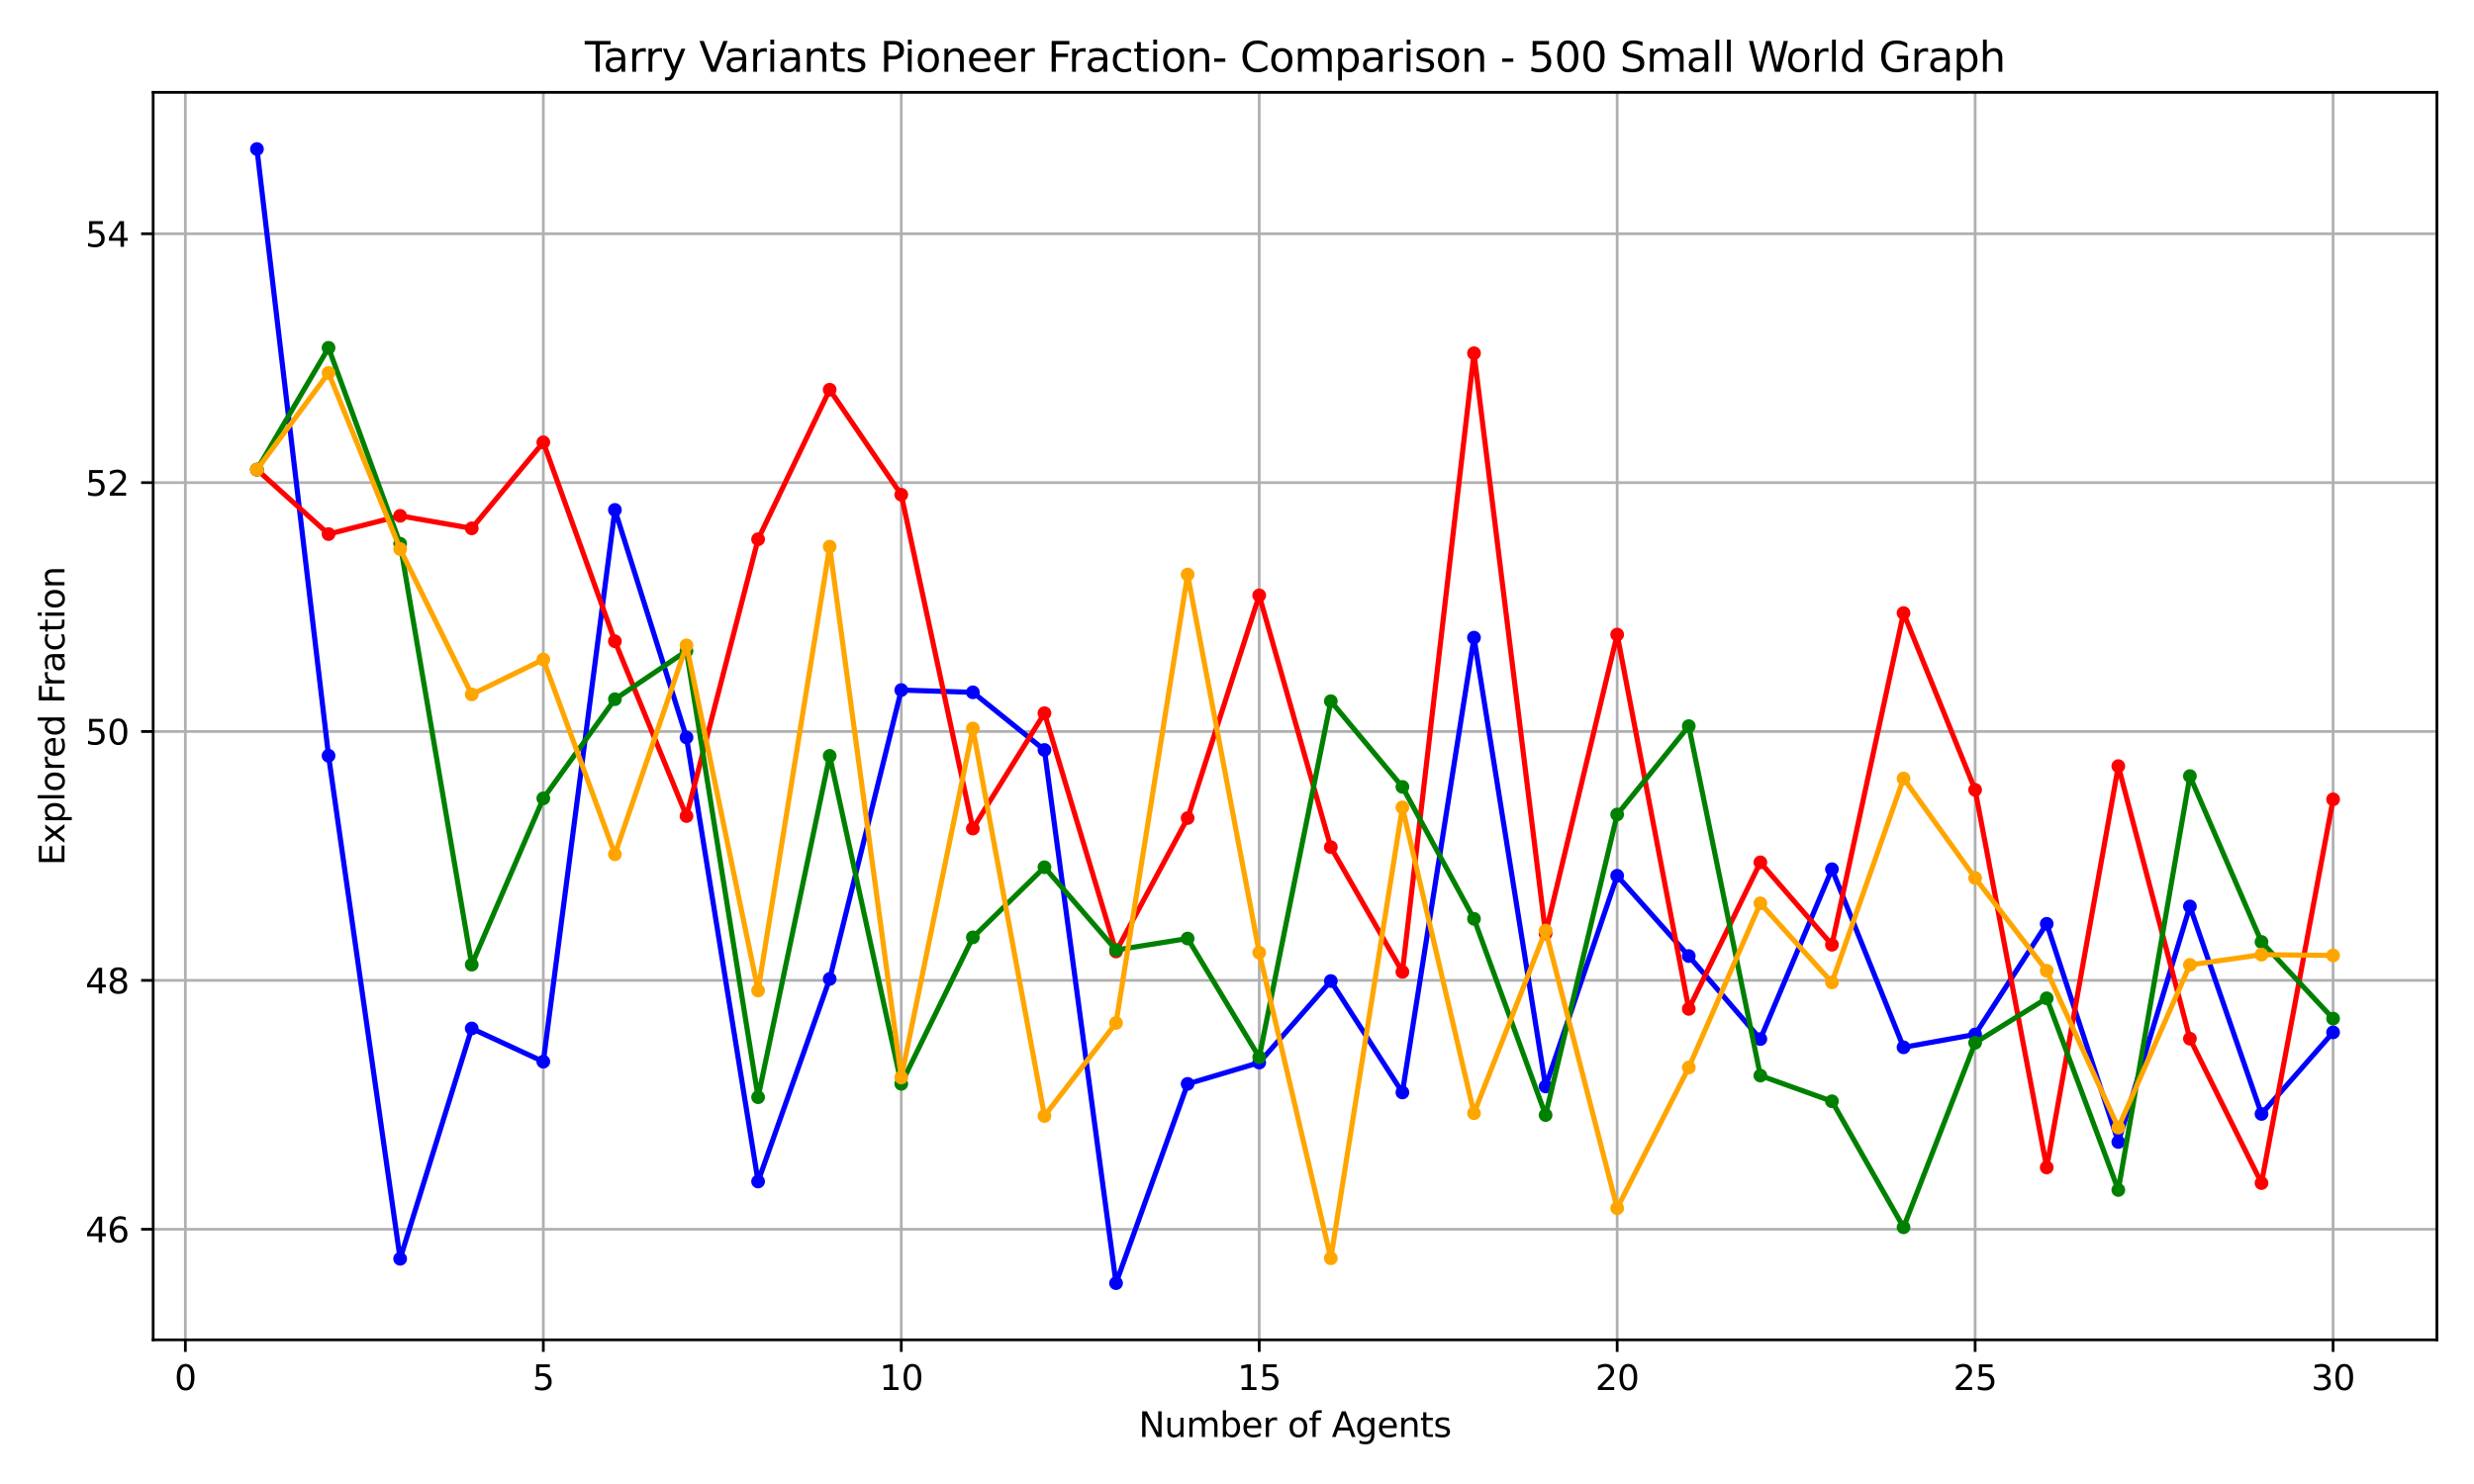 <?xml version="1.0" encoding="utf-8" standalone="no"?>
<!DOCTYPE svg PUBLIC "-//W3C//DTD SVG 1.1//EN"
  "http://www.w3.org/Graphics/SVG/1.1/DTD/svg11.dtd">
<svg xmlns:xlink="http://www.w3.org/1999/xlink" width="720pt" height="432pt" viewBox="0 0 720 432" xmlns="http://www.w3.org/2000/svg" version="1.1">
 <defs>
  <style type="text/css">*{stroke-linejoin: round; stroke-linecap: butt}</style>
 </defs>
 <g id="figure_1">
  <g id="patch_1">
   <path d="M 0 432 
L 720 432 
L 720 0 
L 0 0 
z
" style="fill: #ffffff"/>
  </g>
  <g id="axes_1">
   <g id="patch_2">
    <path d="M 44.57 390.04 
L 709.2 390.04 
L 709.2 26.88 
L 44.57 26.88 
z
" style="fill: #ffffff"/>
   </g>
   <g id="matplotlib.axis_1">
    <g id="xtick_1">
     <g id="line2d_1">
      <path d="M 53.946 390.04 
L 53.946 26.88 
" clip-path="url(#ped9e55ebf8)" style="fill: none; stroke: #b0b0b0; stroke-width: 0.8; stroke-linecap: square"/>
     </g>
     <g id="line2d_2">
      <defs>
       <path id="md898d5ab85" d="M 0 0 
L 0 3.5 
" style="stroke: #000000; stroke-width: 0.8"/>
      </defs>
      <g>
       <use xlink:href="#md898d5ab85" x="53.946" y="390.04" style="stroke: #000000; stroke-width: 0.8"/>
      </g>
     </g>
     <g id="text_1">
      <!-- 0 -->
      <g transform="translate(50.764 404.638) scale(0.1 -0.1)">
       <defs>
        <path id="DejaVuSans-30" d="M 2034 4250 
Q 1547 4250 1301 3770 
Q 1056 3291 1056 2328 
Q 1056 1369 1301 889 
Q 1547 409 2034 409 
Q 2525 409 2770 889 
Q 3016 1369 3016 2328 
Q 3016 3291 2770 3770 
Q 2525 4250 2034 4250 
z
M 2034 4750 
Q 2819 4750 3233 4129 
Q 3647 3509 3647 2328 
Q 3647 1150 3233 529 
Q 2819 -91 2034 -91 
Q 1250 -91 836 529 
Q 422 1150 422 2328 
Q 422 3509 836 4129 
Q 1250 4750 2034 4750 
z
" transform="scale(0.016)"/>
       </defs>
       <use xlink:href="#DejaVuSans-30"/>
      </g>
     </g>
    </g>
    <g id="xtick_2">
     <g id="line2d_3">
      <path d="M 158.12 390.04 
L 158.12 26.88 
" clip-path="url(#ped9e55ebf8)" style="fill: none; stroke: #b0b0b0; stroke-width: 0.8; stroke-linecap: square"/>
     </g>
     <g id="line2d_4">
      <g>
       <use xlink:href="#md898d5ab85" x="158.12" y="390.04" style="stroke: #000000; stroke-width: 0.8"/>
      </g>
     </g>
     <g id="text_2">
      <!-- 5 -->
      <g transform="translate(154.938 404.638) scale(0.1 -0.1)">
       <defs>
        <path id="DejaVuSans-35" d="M 691 4666 
L 3169 4666 
L 3169 4134 
L 1269 4134 
L 1269 2991 
Q 1406 3038 1543 3061 
Q 1681 3084 1819 3084 
Q 2600 3084 3056 2656 
Q 3513 2228 3513 1497 
Q 3513 744 3044 326 
Q 2575 -91 1722 -91 
Q 1428 -91 1123 -41 
Q 819 9 494 109 
L 494 744 
Q 775 591 1075 516 
Q 1375 441 1709 441 
Q 2250 441 2565 725 
Q 2881 1009 2881 1497 
Q 2881 1984 2565 2268 
Q 2250 2553 1709 2553 
Q 1456 2553 1204 2497 
Q 953 2441 691 2322 
L 691 4666 
z
" transform="scale(0.016)"/>
       </defs>
       <use xlink:href="#DejaVuSans-35"/>
      </g>
     </g>
    </g>
    <g id="xtick_3">
     <g id="line2d_5">
      <path d="M 262.294 390.04 
L 262.294 26.88 
" clip-path="url(#ped9e55ebf8)" style="fill: none; stroke: #b0b0b0; stroke-width: 0.8; stroke-linecap: square"/>
     </g>
     <g id="line2d_6">
      <g>
       <use xlink:href="#md898d5ab85" x="262.294" y="390.04" style="stroke: #000000; stroke-width: 0.8"/>
      </g>
     </g>
     <g id="text_3">
      <!-- 10 -->
      <g transform="translate(255.931 404.638) scale(0.1 -0.1)">
       <defs>
        <path id="DejaVuSans-31" d="M 794 531 
L 1825 531 
L 1825 4091 
L 703 3866 
L 703 4441 
L 1819 4666 
L 2450 4666 
L 2450 531 
L 3481 531 
L 3481 0 
L 794 0 
L 794 531 
z
" transform="scale(0.016)"/>
       </defs>
       <use xlink:href="#DejaVuSans-31"/>
       <use xlink:href="#DejaVuSans-30" x="63.623"/>
      </g>
     </g>
    </g>
    <g id="xtick_4">
     <g id="line2d_7">
      <path d="M 366.468 390.04 
L 366.468 26.88 
" clip-path="url(#ped9e55ebf8)" style="fill: none; stroke: #b0b0b0; stroke-width: 0.8; stroke-linecap: square"/>
     </g>
     <g id="line2d_8">
      <g>
       <use xlink:href="#md898d5ab85" x="366.468" y="390.04" style="stroke: #000000; stroke-width: 0.8"/>
      </g>
     </g>
     <g id="text_4">
      <!-- 15 -->
      <g transform="translate(360.105 404.638) scale(0.1 -0.1)">
       <use xlink:href="#DejaVuSans-31"/>
       <use xlink:href="#DejaVuSans-35" x="63.623"/>
      </g>
     </g>
    </g>
    <g id="xtick_5">
     <g id="line2d_9">
      <path d="M 470.642 390.04 
L 470.642 26.88 
" clip-path="url(#ped9e55ebf8)" style="fill: none; stroke: #b0b0b0; stroke-width: 0.8; stroke-linecap: square"/>
     </g>
     <g id="line2d_10">
      <g>
       <use xlink:href="#md898d5ab85" x="470.642" y="390.04" style="stroke: #000000; stroke-width: 0.8"/>
      </g>
     </g>
     <g id="text_5">
      <!-- 20 -->
      <g transform="translate(464.279 404.638) scale(0.1 -0.1)">
       <defs>
        <path id="DejaVuSans-32" d="M 1228 531 
L 3431 531 
L 3431 0 
L 469 0 
L 469 531 
Q 828 903 1448 1529 
Q 2069 2156 2228 2338 
Q 2531 2678 2651 2914 
Q 2772 3150 2772 3378 
Q 2772 3750 2511 3984 
Q 2250 4219 1831 4219 
Q 1534 4219 1204 4116 
Q 875 4013 500 3803 
L 500 4441 
Q 881 4594 1212 4672 
Q 1544 4750 1819 4750 
Q 2544 4750 2975 4387 
Q 3406 4025 3406 3419 
Q 3406 3131 3298 2873 
Q 3191 2616 2906 2266 
Q 2828 2175 2409 1742 
Q 1991 1309 1228 531 
z
" transform="scale(0.016)"/>
       </defs>
       <use xlink:href="#DejaVuSans-32"/>
       <use xlink:href="#DejaVuSans-30" x="63.623"/>
      </g>
     </g>
    </g>
    <g id="xtick_6">
     <g id="line2d_11">
      <path d="M 574.816 390.04 
L 574.816 26.88 
" clip-path="url(#ped9e55ebf8)" style="fill: none; stroke: #b0b0b0; stroke-width: 0.8; stroke-linecap: square"/>
     </g>
     <g id="line2d_12">
      <g>
       <use xlink:href="#md898d5ab85" x="574.816" y="390.04" style="stroke: #000000; stroke-width: 0.8"/>
      </g>
     </g>
     <g id="text_6">
      <!-- 25 -->
      <g transform="translate(568.453 404.638) scale(0.1 -0.1)">
       <use xlink:href="#DejaVuSans-32"/>
       <use xlink:href="#DejaVuSans-35" x="63.623"/>
      </g>
     </g>
    </g>
    <g id="xtick_7">
     <g id="line2d_13">
      <path d="M 678.99 390.04 
L 678.99 26.88 
" clip-path="url(#ped9e55ebf8)" style="fill: none; stroke: #b0b0b0; stroke-width: 0.8; stroke-linecap: square"/>
     </g>
     <g id="line2d_14">
      <g>
       <use xlink:href="#md898d5ab85" x="678.99" y="390.04" style="stroke: #000000; stroke-width: 0.8"/>
      </g>
     </g>
     <g id="text_7">
      <!-- 30 -->
      <g transform="translate(672.627 404.638) scale(0.1 -0.1)">
       <defs>
        <path id="DejaVuSans-33" d="M 2597 2516 
Q 3050 2419 3304 2112 
Q 3559 1806 3559 1356 
Q 3559 666 3084 287 
Q 2609 -91 1734 -91 
Q 1441 -91 1130 -33 
Q 819 25 488 141 
L 488 750 
Q 750 597 1062 519 
Q 1375 441 1716 441 
Q 2309 441 2620 675 
Q 2931 909 2931 1356 
Q 2931 1769 2642 2001 
Q 2353 2234 1838 2234 
L 1294 2234 
L 1294 2753 
L 1863 2753 
Q 2328 2753 2575 2939 
Q 2822 3125 2822 3475 
Q 2822 3834 2567 4026 
Q 2313 4219 1838 4219 
Q 1578 4219 1281 4162 
Q 984 4106 628 3988 
L 628 4550 
Q 988 4650 1302 4700 
Q 1616 4750 1894 4750 
Q 2613 4750 3031 4423 
Q 3450 4097 3450 3541 
Q 3450 3153 3228 2886 
Q 3006 2619 2597 2516 
z
" transform="scale(0.016)"/>
       </defs>
       <use xlink:href="#DejaVuSans-33"/>
       <use xlink:href="#DejaVuSans-30" x="63.623"/>
      </g>
     </g>
    </g>
    <g id="text_8">
     <!-- Number of Agents -->
     <g transform="translate(331.397 418.317) scale(0.1 -0.1)">
      <defs>
       <path id="DejaVuSans-4e" d="M 628 4666 
L 1478 4666 
L 3547 763 
L 3547 4666 
L 4159 4666 
L 4159 0 
L 3309 0 
L 1241 3903 
L 1241 0 
L 628 0 
L 628 4666 
z
" transform="scale(0.016)"/>
       <path id="DejaVuSans-75" d="M 544 1381 
L 544 3500 
L 1119 3500 
L 1119 1403 
Q 1119 906 1312 657 
Q 1506 409 1894 409 
Q 2359 409 2629 706 
Q 2900 1003 2900 1516 
L 2900 3500 
L 3475 3500 
L 3475 0 
L 2900 0 
L 2900 538 
Q 2691 219 2414 64 
Q 2138 -91 1772 -91 
Q 1169 -91 856 284 
Q 544 659 544 1381 
z
M 1991 3584 
L 1991 3584 
z
" transform="scale(0.016)"/>
       <path id="DejaVuSans-6d" d="M 3328 2828 
Q 3544 3216 3844 3400 
Q 4144 3584 4550 3584 
Q 5097 3584 5394 3201 
Q 5691 2819 5691 2113 
L 5691 0 
L 5113 0 
L 5113 2094 
Q 5113 2597 4934 2840 
Q 4756 3084 4391 3084 
Q 3944 3084 3684 2787 
Q 3425 2491 3425 1978 
L 3425 0 
L 2847 0 
L 2847 2094 
Q 2847 2600 2669 2842 
Q 2491 3084 2119 3084 
Q 1678 3084 1418 2786 
Q 1159 2488 1159 1978 
L 1159 0 
L 581 0 
L 581 3500 
L 1159 3500 
L 1159 2956 
Q 1356 3278 1631 3431 
Q 1906 3584 2284 3584 
Q 2666 3584 2933 3390 
Q 3200 3197 3328 2828 
z
" transform="scale(0.016)"/>
       <path id="DejaVuSans-62" d="M 3116 1747 
Q 3116 2381 2855 2742 
Q 2594 3103 2138 3103 
Q 1681 3103 1420 2742 
Q 1159 2381 1159 1747 
Q 1159 1113 1420 752 
Q 1681 391 2138 391 
Q 2594 391 2855 752 
Q 3116 1113 3116 1747 
z
M 1159 2969 
Q 1341 3281 1617 3432 
Q 1894 3584 2278 3584 
Q 2916 3584 3314 3078 
Q 3713 2572 3713 1747 
Q 3713 922 3314 415 
Q 2916 -91 2278 -91 
Q 1894 -91 1617 61 
Q 1341 213 1159 525 
L 1159 0 
L 581 0 
L 581 4863 
L 1159 4863 
L 1159 2969 
z
" transform="scale(0.016)"/>
       <path id="DejaVuSans-65" d="M 3597 1894 
L 3597 1613 
L 953 1613 
Q 991 1019 1311 708 
Q 1631 397 2203 397 
Q 2534 397 2845 478 
Q 3156 559 3463 722 
L 3463 178 
Q 3153 47 2828 -22 
Q 2503 -91 2169 -91 
Q 1331 -91 842 396 
Q 353 884 353 1716 
Q 353 2575 817 3079 
Q 1281 3584 2069 3584 
Q 2775 3584 3186 3129 
Q 3597 2675 3597 1894 
z
M 3022 2063 
Q 3016 2534 2758 2815 
Q 2500 3097 2075 3097 
Q 1594 3097 1305 2825 
Q 1016 2553 972 2059 
L 3022 2063 
z
" transform="scale(0.016)"/>
       <path id="DejaVuSans-72" d="M 2631 2963 
Q 2534 3019 2420 3045 
Q 2306 3072 2169 3072 
Q 1681 3072 1420 2755 
Q 1159 2438 1159 1844 
L 1159 0 
L 581 0 
L 581 3500 
L 1159 3500 
L 1159 2956 
Q 1341 3275 1631 3429 
Q 1922 3584 2338 3584 
Q 2397 3584 2469 3576 
Q 2541 3569 2628 3553 
L 2631 2963 
z
" transform="scale(0.016)"/>
       <path id="DejaVuSans-20" transform="scale(0.016)"/>
       <path id="DejaVuSans-6f" d="M 1959 3097 
Q 1497 3097 1228 2736 
Q 959 2375 959 1747 
Q 959 1119 1226 758 
Q 1494 397 1959 397 
Q 2419 397 2687 759 
Q 2956 1122 2956 1747 
Q 2956 2369 2687 2733 
Q 2419 3097 1959 3097 
z
M 1959 3584 
Q 2709 3584 3137 3096 
Q 3566 2609 3566 1747 
Q 3566 888 3137 398 
Q 2709 -91 1959 -91 
Q 1206 -91 779 398 
Q 353 888 353 1747 
Q 353 2609 779 3096 
Q 1206 3584 1959 3584 
z
" transform="scale(0.016)"/>
       <path id="DejaVuSans-66" d="M 2375 4863 
L 2375 4384 
L 1825 4384 
Q 1516 4384 1395 4259 
Q 1275 4134 1275 3809 
L 1275 3500 
L 2222 3500 
L 2222 3053 
L 1275 3053 
L 1275 0 
L 697 0 
L 697 3053 
L 147 3053 
L 147 3500 
L 697 3500 
L 697 3744 
Q 697 4328 969 4595 
Q 1241 4863 1831 4863 
L 2375 4863 
z
" transform="scale(0.016)"/>
       <path id="DejaVuSans-41" d="M 2188 4044 
L 1331 1722 
L 3047 1722 
L 2188 4044 
z
M 1831 4666 
L 2547 4666 
L 4325 0 
L 3669 0 
L 3244 1197 
L 1141 1197 
L 716 0 
L 50 0 
L 1831 4666 
z
" transform="scale(0.016)"/>
       <path id="DejaVuSans-67" d="M 2906 1791 
Q 2906 2416 2648 2759 
Q 2391 3103 1925 3103 
Q 1463 3103 1205 2759 
Q 947 2416 947 1791 
Q 947 1169 1205 825 
Q 1463 481 1925 481 
Q 2391 481 2648 825 
Q 2906 1169 2906 1791 
z
M 3481 434 
Q 3481 -459 3084 -895 
Q 2688 -1331 1869 -1331 
Q 1566 -1331 1297 -1286 
Q 1028 -1241 775 -1147 
L 775 -588 
Q 1028 -725 1275 -790 
Q 1522 -856 1778 -856 
Q 2344 -856 2625 -561 
Q 2906 -266 2906 331 
L 2906 616 
Q 2728 306 2450 153 
Q 2172 0 1784 0 
Q 1141 0 747 490 
Q 353 981 353 1791 
Q 353 2603 747 3093 
Q 1141 3584 1784 3584 
Q 2172 3584 2450 3431 
Q 2728 3278 2906 2969 
L 2906 3500 
L 3481 3500 
L 3481 434 
z
" transform="scale(0.016)"/>
       <path id="DejaVuSans-6e" d="M 3513 2113 
L 3513 0 
L 2938 0 
L 2938 2094 
Q 2938 2591 2744 2837 
Q 2550 3084 2163 3084 
Q 1697 3084 1428 2787 
Q 1159 2491 1159 1978 
L 1159 0 
L 581 0 
L 581 3500 
L 1159 3500 
L 1159 2956 
Q 1366 3272 1645 3428 
Q 1925 3584 2291 3584 
Q 2894 3584 3203 3211 
Q 3513 2838 3513 2113 
z
" transform="scale(0.016)"/>
       <path id="DejaVuSans-74" d="M 1172 4494 
L 1172 3500 
L 2356 3500 
L 2356 3053 
L 1172 3053 
L 1172 1153 
Q 1172 725 1289 603 
Q 1406 481 1766 481 
L 2356 481 
L 2356 0 
L 1766 0 
Q 1100 0 847 248 
Q 594 497 594 1153 
L 594 3053 
L 172 3053 
L 172 3500 
L 594 3500 
L 594 4494 
L 1172 4494 
z
" transform="scale(0.016)"/>
       <path id="DejaVuSans-73" d="M 2834 3397 
L 2834 2853 
Q 2591 2978 2328 3040 
Q 2066 3103 1784 3103 
Q 1356 3103 1142 2972 
Q 928 2841 928 2578 
Q 928 2378 1081 2264 
Q 1234 2150 1697 2047 
L 1894 2003 
Q 2506 1872 2764 1633 
Q 3022 1394 3022 966 
Q 3022 478 2636 193 
Q 2250 -91 1575 -91 
Q 1294 -91 989 -36 
Q 684 19 347 128 
L 347 722 
Q 666 556 975 473 
Q 1284 391 1588 391 
Q 1994 391 2212 530 
Q 2431 669 2431 922 
Q 2431 1156 2273 1281 
Q 2116 1406 1581 1522 
L 1381 1569 
Q 847 1681 609 1914 
Q 372 2147 372 2553 
Q 372 3047 722 3315 
Q 1072 3584 1716 3584 
Q 2034 3584 2315 3537 
Q 2597 3491 2834 3397 
z
" transform="scale(0.016)"/>
      </defs>
      <use xlink:href="#DejaVuSans-4e"/>
      <use xlink:href="#DejaVuSans-75" x="74.805"/>
      <use xlink:href="#DejaVuSans-6d" x="138.184"/>
      <use xlink:href="#DejaVuSans-62" x="235.596"/>
      <use xlink:href="#DejaVuSans-65" x="299.072"/>
      <use xlink:href="#DejaVuSans-72" x="360.596"/>
      <use xlink:href="#DejaVuSans-20" x="401.709"/>
      <use xlink:href="#DejaVuSans-6f" x="433.496"/>
      <use xlink:href="#DejaVuSans-66" x="494.678"/>
      <use xlink:href="#DejaVuSans-20" x="529.883"/>
      <use xlink:href="#DejaVuSans-41" x="561.67"/>
      <use xlink:href="#DejaVuSans-67" x="630.078"/>
      <use xlink:href="#DejaVuSans-65" x="693.555"/>
      <use xlink:href="#DejaVuSans-6e" x="755.078"/>
      <use xlink:href="#DejaVuSans-74" x="818.457"/>
      <use xlink:href="#DejaVuSans-73" x="857.666"/>
     </g>
    </g>
   </g>
   <g id="matplotlib.axis_2">
    <g id="ytick_1">
     <g id="line2d_15">
      <path d="M 44.57 357.842 
L 709.2 357.842 
" clip-path="url(#ped9e55ebf8)" style="fill: none; stroke: #b0b0b0; stroke-width: 0.8; stroke-linecap: square"/>
     </g>
     <g id="line2d_16">
      <defs>
       <path id="m97a320a320" d="M 0 0 
L -3.5 0 
" style="stroke: #000000; stroke-width: 0.8"/>
      </defs>
      <g>
       <use xlink:href="#m97a320a320" x="44.57" y="357.842" style="stroke: #000000; stroke-width: 0.8"/>
      </g>
     </g>
     <g id="text_9">
      <!-- 46 -->
      <g transform="translate(24.845 361.641) scale(0.1 -0.1)">
       <defs>
        <path id="DejaVuSans-34" d="M 2419 4116 
L 825 1625 
L 2419 1625 
L 2419 4116 
z
M 2253 4666 
L 3047 4666 
L 3047 1625 
L 3713 1625 
L 3713 1100 
L 3047 1100 
L 3047 0 
L 2419 0 
L 2419 1100 
L 313 1100 
L 313 1709 
L 2253 4666 
z
" transform="scale(0.016)"/>
        <path id="DejaVuSans-36" d="M 2113 2584 
Q 1688 2584 1439 2293 
Q 1191 2003 1191 1497 
Q 1191 994 1439 701 
Q 1688 409 2113 409 
Q 2538 409 2786 701 
Q 3034 994 3034 1497 
Q 3034 2003 2786 2293 
Q 2538 2584 2113 2584 
z
M 3366 4563 
L 3366 3988 
Q 3128 4100 2886 4159 
Q 2644 4219 2406 4219 
Q 1781 4219 1451 3797 
Q 1122 3375 1075 2522 
Q 1259 2794 1537 2939 
Q 1816 3084 2150 3084 
Q 2853 3084 3261 2657 
Q 3669 2231 3669 1497 
Q 3669 778 3244 343 
Q 2819 -91 2113 -91 
Q 1303 -91 875 529 
Q 447 1150 447 2328 
Q 447 3434 972 4092 
Q 1497 4750 2381 4750 
Q 2619 4750 2861 4703 
Q 3103 4656 3366 4563 
z
" transform="scale(0.016)"/>
       </defs>
       <use xlink:href="#DejaVuSans-34"/>
       <use xlink:href="#DejaVuSans-36" x="63.623"/>
      </g>
     </g>
    </g>
    <g id="ytick_2">
     <g id="line2d_17">
      <path d="M 44.57 285.394 
L 709.2 285.394 
" clip-path="url(#ped9e55ebf8)" style="fill: none; stroke: #b0b0b0; stroke-width: 0.8; stroke-linecap: square"/>
     </g>
     <g id="line2d_18">
      <g>
       <use xlink:href="#m97a320a320" x="44.57" y="285.394" style="stroke: #000000; stroke-width: 0.8"/>
      </g>
     </g>
     <g id="text_10">
      <!-- 48 -->
      <g transform="translate(24.845 289.193) scale(0.1 -0.1)">
       <defs>
        <path id="DejaVuSans-38" d="M 2034 2216 
Q 1584 2216 1326 1975 
Q 1069 1734 1069 1313 
Q 1069 891 1326 650 
Q 1584 409 2034 409 
Q 2484 409 2743 651 
Q 3003 894 3003 1313 
Q 3003 1734 2745 1975 
Q 2488 2216 2034 2216 
z
M 1403 2484 
Q 997 2584 770 2862 
Q 544 3141 544 3541 
Q 544 4100 942 4425 
Q 1341 4750 2034 4750 
Q 2731 4750 3128 4425 
Q 3525 4100 3525 3541 
Q 3525 3141 3298 2862 
Q 3072 2584 2669 2484 
Q 3125 2378 3379 2068 
Q 3634 1759 3634 1313 
Q 3634 634 3220 271 
Q 2806 -91 2034 -91 
Q 1263 -91 848 271 
Q 434 634 434 1313 
Q 434 1759 690 2068 
Q 947 2378 1403 2484 
z
M 1172 3481 
Q 1172 3119 1398 2916 
Q 1625 2713 2034 2713 
Q 2441 2713 2670 2916 
Q 2900 3119 2900 3481 
Q 2900 3844 2670 4047 
Q 2441 4250 2034 4250 
Q 1625 4250 1398 4047 
Q 1172 3844 1172 3481 
z
" transform="scale(0.016)"/>
       </defs>
       <use xlink:href="#DejaVuSans-34"/>
       <use xlink:href="#DejaVuSans-38" x="63.623"/>
      </g>
     </g>
    </g>
    <g id="ytick_3">
     <g id="line2d_19">
      <path d="M 44.57 212.945 
L 709.2 212.945 
" clip-path="url(#ped9e55ebf8)" style="fill: none; stroke: #b0b0b0; stroke-width: 0.8; stroke-linecap: square"/>
     </g>
     <g id="line2d_20">
      <g>
       <use xlink:href="#m97a320a320" x="44.57" y="212.945" style="stroke: #000000; stroke-width: 0.8"/>
      </g>
     </g>
     <g id="text_11">
      <!-- 50 -->
      <g transform="translate(24.845 216.745) scale(0.1 -0.1)">
       <use xlink:href="#DejaVuSans-35"/>
       <use xlink:href="#DejaVuSans-30" x="63.623"/>
      </g>
     </g>
    </g>
    <g id="ytick_4">
     <g id="line2d_21">
      <path d="M 44.57 140.497 
L 709.2 140.497 
" clip-path="url(#ped9e55ebf8)" style="fill: none; stroke: #b0b0b0; stroke-width: 0.8; stroke-linecap: square"/>
     </g>
     <g id="line2d_22">
      <g>
       <use xlink:href="#m97a320a320" x="44.57" y="140.497" style="stroke: #000000; stroke-width: 0.8"/>
      </g>
     </g>
     <g id="text_12">
      <!-- 52 -->
      <g transform="translate(24.845 144.296) scale(0.1 -0.1)">
       <use xlink:href="#DejaVuSans-35"/>
       <use xlink:href="#DejaVuSans-32" x="63.623"/>
      </g>
     </g>
    </g>
    <g id="ytick_5">
     <g id="line2d_23">
      <path d="M 44.57 68.049 
L 709.2 68.049 
" clip-path="url(#ped9e55ebf8)" style="fill: none; stroke: #b0b0b0; stroke-width: 0.8; stroke-linecap: square"/>
     </g>
     <g id="line2d_24">
      <g>
       <use xlink:href="#m97a320a320" x="44.57" y="68.049" style="stroke: #000000; stroke-width: 0.8"/>
      </g>
     </g>
     <g id="text_13">
      <!-- 54 -->
      <g transform="translate(24.845 71.848) scale(0.1 -0.1)">
       <use xlink:href="#DejaVuSans-35"/>
       <use xlink:href="#DejaVuSans-34" x="63.623"/>
      </g>
     </g>
    </g>
    <g id="text_14">
     <!-- Explored Fraction -->
     <g transform="translate(18.765 251.944) rotate(-90) scale(0.1 -0.1)">
      <defs>
       <path id="DejaVuSans-45" d="M 628 4666 
L 3578 4666 
L 3578 4134 
L 1259 4134 
L 1259 2753 
L 3481 2753 
L 3481 2222 
L 1259 2222 
L 1259 531 
L 3634 531 
L 3634 0 
L 628 0 
L 628 4666 
z
" transform="scale(0.016)"/>
       <path id="DejaVuSans-78" d="M 3513 3500 
L 2247 1797 
L 3578 0 
L 2900 0 
L 1881 1375 
L 863 0 
L 184 0 
L 1544 1831 
L 300 3500 
L 978 3500 
L 1906 2253 
L 2834 3500 
L 3513 3500 
z
" transform="scale(0.016)"/>
       <path id="DejaVuSans-70" d="M 1159 525 
L 1159 -1331 
L 581 -1331 
L 581 3500 
L 1159 3500 
L 1159 2969 
Q 1341 3281 1617 3432 
Q 1894 3584 2278 3584 
Q 2916 3584 3314 3078 
Q 3713 2572 3713 1747 
Q 3713 922 3314 415 
Q 2916 -91 2278 -91 
Q 1894 -91 1617 61 
Q 1341 213 1159 525 
z
M 3116 1747 
Q 3116 2381 2855 2742 
Q 2594 3103 2138 3103 
Q 1681 3103 1420 2742 
Q 1159 2381 1159 1747 
Q 1159 1113 1420 752 
Q 1681 391 2138 391 
Q 2594 391 2855 752 
Q 3116 1113 3116 1747 
z
" transform="scale(0.016)"/>
       <path id="DejaVuSans-6c" d="M 603 4863 
L 1178 4863 
L 1178 0 
L 603 0 
L 603 4863 
z
" transform="scale(0.016)"/>
       <path id="DejaVuSans-64" d="M 2906 2969 
L 2906 4863 
L 3481 4863 
L 3481 0 
L 2906 0 
L 2906 525 
Q 2725 213 2448 61 
Q 2172 -91 1784 -91 
Q 1150 -91 751 415 
Q 353 922 353 1747 
Q 353 2572 751 3078 
Q 1150 3584 1784 3584 
Q 2172 3584 2448 3432 
Q 2725 3281 2906 2969 
z
M 947 1747 
Q 947 1113 1208 752 
Q 1469 391 1925 391 
Q 2381 391 2643 752 
Q 2906 1113 2906 1747 
Q 2906 2381 2643 2742 
Q 2381 3103 1925 3103 
Q 1469 3103 1208 2742 
Q 947 2381 947 1747 
z
" transform="scale(0.016)"/>
       <path id="DejaVuSans-46" d="M 628 4666 
L 3309 4666 
L 3309 4134 
L 1259 4134 
L 1259 2759 
L 3109 2759 
L 3109 2228 
L 1259 2228 
L 1259 0 
L 628 0 
L 628 4666 
z
" transform="scale(0.016)"/>
       <path id="DejaVuSans-61" d="M 2194 1759 
Q 1497 1759 1228 1600 
Q 959 1441 959 1056 
Q 959 750 1161 570 
Q 1363 391 1709 391 
Q 2188 391 2477 730 
Q 2766 1069 2766 1631 
L 2766 1759 
L 2194 1759 
z
M 3341 1997 
L 3341 0 
L 2766 0 
L 2766 531 
Q 2569 213 2275 61 
Q 1981 -91 1556 -91 
Q 1019 -91 701 211 
Q 384 513 384 1019 
Q 384 1609 779 1909 
Q 1175 2209 1959 2209 
L 2766 2209 
L 2766 2266 
Q 2766 2663 2505 2880 
Q 2244 3097 1772 3097 
Q 1472 3097 1187 3025 
Q 903 2953 641 2809 
L 641 3341 
Q 956 3463 1253 3523 
Q 1550 3584 1831 3584 
Q 2591 3584 2966 3190 
Q 3341 2797 3341 1997 
z
" transform="scale(0.016)"/>
       <path id="DejaVuSans-63" d="M 3122 3366 
L 3122 2828 
Q 2878 2963 2633 3030 
Q 2388 3097 2138 3097 
Q 1578 3097 1268 2742 
Q 959 2388 959 1747 
Q 959 1106 1268 751 
Q 1578 397 2138 397 
Q 2388 397 2633 464 
Q 2878 531 3122 666 
L 3122 134 
Q 2881 22 2623 -34 
Q 2366 -91 2075 -91 
Q 1284 -91 818 406 
Q 353 903 353 1747 
Q 353 2603 823 3093 
Q 1294 3584 2113 3584 
Q 2378 3584 2631 3529 
Q 2884 3475 3122 3366 
z
" transform="scale(0.016)"/>
       <path id="DejaVuSans-69" d="M 603 3500 
L 1178 3500 
L 1178 0 
L 603 0 
L 603 3500 
z
M 603 4863 
L 1178 4863 
L 1178 4134 
L 603 4134 
L 603 4863 
z
" transform="scale(0.016)"/>
      </defs>
      <use xlink:href="#DejaVuSans-45"/>
      <use xlink:href="#DejaVuSans-78" x="63.184"/>
      <use xlink:href="#DejaVuSans-70" x="122.363"/>
      <use xlink:href="#DejaVuSans-6c" x="185.84"/>
      <use xlink:href="#DejaVuSans-6f" x="213.623"/>
      <use xlink:href="#DejaVuSans-72" x="274.805"/>
      <use xlink:href="#DejaVuSans-65" x="313.668"/>
      <use xlink:href="#DejaVuSans-64" x="375.191"/>
      <use xlink:href="#DejaVuSans-20" x="438.668"/>
      <use xlink:href="#DejaVuSans-46" x="470.455"/>
      <use xlink:href="#DejaVuSans-72" x="520.725"/>
      <use xlink:href="#DejaVuSans-61" x="561.838"/>
      <use xlink:href="#DejaVuSans-63" x="623.117"/>
      <use xlink:href="#DejaVuSans-74" x="678.098"/>
      <use xlink:href="#DejaVuSans-69" x="717.307"/>
      <use xlink:href="#DejaVuSans-6f" x="745.09"/>
      <use xlink:href="#DejaVuSans-6e" x="806.271"/>
     </g>
    </g>
   </g>
   <g id="line2d_25">
    <path d="M 74.78 43.387 
L 95.615 220 
L 116.45 366.437 
L 137.285 299.394 
L 158.12 309.056 
L 178.954 148.44 
L 199.789 214.665 
L 220.624 343.936 
L 241.459 284.984 
L 262.294 200.881 
L 283.128 201.542 
L 303.963 218.318 
L 324.798 373.533 
L 345.633 315.527 
L 366.468 309.329 
L 387.302 285.583 
L 408.137 318.02 
L 428.972 185.625 
L 449.807 316.275 
L 470.642 254.937 
L 491.476 278.311 
L 512.311 302.47 
L 533.146 253.038 
L 553.981 304.882 
L 574.816 301.127 
L 595.65 268.929 
L 616.485 332.433 
L 637.32 263.864 
L 658.155 324.282 
L 678.99 300.526 
" clip-path="url(#ped9e55ebf8)" style="fill: none; stroke: #0000ff; stroke-width: 1.5; stroke-linecap: square"/>
    <defs>
     <path id="mc2f65d42d9" d="M 0 1.5 
C 0.398 1.5 0.779 1.342 1.061 1.061 
C 1.342 0.779 1.5 0.398 1.5 0 
C 1.5 -0.398 1.342 -0.779 1.061 -1.061 
C 0.779 -1.342 0.398 -1.5 0 -1.5 
C -0.398 -1.5 -0.779 -1.342 -1.061 -1.061 
C -1.342 -0.779 -1.5 -0.398 -1.5 0 
C -1.5 0.398 -1.342 0.779 -1.061 1.061 
C -0.779 1.342 -0.398 1.5 0 1.5 
z
" style="stroke: #0000ff"/>
    </defs>
    <g clip-path="url(#ped9e55ebf8)">
     <use xlink:href="#mc2f65d42d9" x="74.78" y="43.387" style="fill: #0000ff; stroke: #0000ff"/>
     <use xlink:href="#mc2f65d42d9" x="95.615" y="220" style="fill: #0000ff; stroke: #0000ff"/>
     <use xlink:href="#mc2f65d42d9" x="116.45" y="366.437" style="fill: #0000ff; stroke: #0000ff"/>
     <use xlink:href="#mc2f65d42d9" x="137.285" y="299.394" style="fill: #0000ff; stroke: #0000ff"/>
     <use xlink:href="#mc2f65d42d9" x="158.12" y="309.056" style="fill: #0000ff; stroke: #0000ff"/>
     <use xlink:href="#mc2f65d42d9" x="178.954" y="148.44" style="fill: #0000ff; stroke: #0000ff"/>
     <use xlink:href="#mc2f65d42d9" x="199.789" y="214.665" style="fill: #0000ff; stroke: #0000ff"/>
     <use xlink:href="#mc2f65d42d9" x="220.624" y="343.936" style="fill: #0000ff; stroke: #0000ff"/>
     <use xlink:href="#mc2f65d42d9" x="241.459" y="284.984" style="fill: #0000ff; stroke: #0000ff"/>
     <use xlink:href="#mc2f65d42d9" x="262.294" y="200.881" style="fill: #0000ff; stroke: #0000ff"/>
     <use xlink:href="#mc2f65d42d9" x="283.128" y="201.542" style="fill: #0000ff; stroke: #0000ff"/>
     <use xlink:href="#mc2f65d42d9" x="303.963" y="218.318" style="fill: #0000ff; stroke: #0000ff"/>
     <use xlink:href="#mc2f65d42d9" x="324.798" y="373.533" style="fill: #0000ff; stroke: #0000ff"/>
     <use xlink:href="#mc2f65d42d9" x="345.633" y="315.527" style="fill: #0000ff; stroke: #0000ff"/>
     <use xlink:href="#mc2f65d42d9" x="366.468" y="309.329" style="fill: #0000ff; stroke: #0000ff"/>
     <use xlink:href="#mc2f65d42d9" x="387.302" y="285.583" style="fill: #0000ff; stroke: #0000ff"/>
     <use xlink:href="#mc2f65d42d9" x="408.137" y="318.02" style="fill: #0000ff; stroke: #0000ff"/>
     <use xlink:href="#mc2f65d42d9" x="428.972" y="185.625" style="fill: #0000ff; stroke: #0000ff"/>
     <use xlink:href="#mc2f65d42d9" x="449.807" y="316.275" style="fill: #0000ff; stroke: #0000ff"/>
     <use xlink:href="#mc2f65d42d9" x="470.642" y="254.937" style="fill: #0000ff; stroke: #0000ff"/>
     <use xlink:href="#mc2f65d42d9" x="491.476" y="278.311" style="fill: #0000ff; stroke: #0000ff"/>
     <use xlink:href="#mc2f65d42d9" x="512.311" y="302.47" style="fill: #0000ff; stroke: #0000ff"/>
     <use xlink:href="#mc2f65d42d9" x="533.146" y="253.038" style="fill: #0000ff; stroke: #0000ff"/>
     <use xlink:href="#mc2f65d42d9" x="553.981" y="304.882" style="fill: #0000ff; stroke: #0000ff"/>
     <use xlink:href="#mc2f65d42d9" x="574.816" y="301.127" style="fill: #0000ff; stroke: #0000ff"/>
     <use xlink:href="#mc2f65d42d9" x="595.65" y="268.929" style="fill: #0000ff; stroke: #0000ff"/>
     <use xlink:href="#mc2f65d42d9" x="616.485" y="332.433" style="fill: #0000ff; stroke: #0000ff"/>
     <use xlink:href="#mc2f65d42d9" x="637.32" y="263.864" style="fill: #0000ff; stroke: #0000ff"/>
     <use xlink:href="#mc2f65d42d9" x="658.155" y="324.282" style="fill: #0000ff; stroke: #0000ff"/>
     <use xlink:href="#mc2f65d42d9" x="678.99" y="300.526" style="fill: #0000ff; stroke: #0000ff"/>
    </g>
   </g>
   <g id="line2d_26">
    <path d="M 74.78 136.703 
L 95.615 155.478 
L 116.45 150.166 
L 137.285 153.806 
L 158.12 128.766 
L 178.954 186.671 
L 199.789 237.559 
L 220.624 156.982 
L 241.459 113.444 
L 262.294 144.006 
L 283.128 241.196 
L 303.963 207.616 
L 324.798 276.982 
L 345.633 238.14 
L 366.468 173.322 
L 387.302 246.611 
L 408.137 282.924 
L 428.972 102.83 
L 449.807 271.761 
L 470.642 184.731 
L 491.476 293.697 
L 512.311 251.041 
L 533.146 275.025 
L 553.981 178.461 
L 574.816 229.931 
L 595.65 339.856 
L 616.485 223.022 
L 637.32 302.365 
L 658.155 344.403 
L 678.99 232.696 
" clip-path="url(#ped9e55ebf8)" style="fill: none; stroke: #ff0000; stroke-width: 1.5; stroke-linecap: square"/>
    <defs>
     <path id="m6588415c11" d="M 0 1.5 
C 0.398 1.5 0.779 1.342 1.061 1.061 
C 1.342 0.779 1.5 0.398 1.5 0 
C 1.5 -0.398 1.342 -0.779 1.061 -1.061 
C 0.779 -1.342 0.398 -1.5 0 -1.5 
C -0.398 -1.5 -0.779 -1.342 -1.061 -1.061 
C -1.342 -0.779 -1.5 -0.398 -1.5 0 
C -1.5 0.398 -1.342 0.779 -1.061 1.061 
C -0.779 1.342 -0.398 1.5 0 1.5 
z
" style="stroke: #ff0000"/>
    </defs>
    <g clip-path="url(#ped9e55ebf8)">
     <use xlink:href="#m6588415c11" x="74.78" y="136.703" style="fill: #ff0000; stroke: #ff0000"/>
     <use xlink:href="#m6588415c11" x="95.615" y="155.478" style="fill: #ff0000; stroke: #ff0000"/>
     <use xlink:href="#m6588415c11" x="116.45" y="150.166" style="fill: #ff0000; stroke: #ff0000"/>
     <use xlink:href="#m6588415c11" x="137.285" y="153.806" style="fill: #ff0000; stroke: #ff0000"/>
     <use xlink:href="#m6588415c11" x="158.12" y="128.766" style="fill: #ff0000; stroke: #ff0000"/>
     <use xlink:href="#m6588415c11" x="178.954" y="186.671" style="fill: #ff0000; stroke: #ff0000"/>
     <use xlink:href="#m6588415c11" x="199.789" y="237.559" style="fill: #ff0000; stroke: #ff0000"/>
     <use xlink:href="#m6588415c11" x="220.624" y="156.982" style="fill: #ff0000; stroke: #ff0000"/>
     <use xlink:href="#m6588415c11" x="241.459" y="113.444" style="fill: #ff0000; stroke: #ff0000"/>
     <use xlink:href="#m6588415c11" x="262.294" y="144.006" style="fill: #ff0000; stroke: #ff0000"/>
     <use xlink:href="#m6588415c11" x="283.128" y="241.196" style="fill: #ff0000; stroke: #ff0000"/>
     <use xlink:href="#m6588415c11" x="303.963" y="207.616" style="fill: #ff0000; stroke: #ff0000"/>
     <use xlink:href="#m6588415c11" x="324.798" y="276.982" style="fill: #ff0000; stroke: #ff0000"/>
     <use xlink:href="#m6588415c11" x="345.633" y="238.14" style="fill: #ff0000; stroke: #ff0000"/>
     <use xlink:href="#m6588415c11" x="366.468" y="173.322" style="fill: #ff0000; stroke: #ff0000"/>
     <use xlink:href="#m6588415c11" x="387.302" y="246.611" style="fill: #ff0000; stroke: #ff0000"/>
     <use xlink:href="#m6588415c11" x="408.137" y="282.924" style="fill: #ff0000; stroke: #ff0000"/>
     <use xlink:href="#m6588415c11" x="428.972" y="102.83" style="fill: #ff0000; stroke: #ff0000"/>
     <use xlink:href="#m6588415c11" x="449.807" y="271.761" style="fill: #ff0000; stroke: #ff0000"/>
     <use xlink:href="#m6588415c11" x="470.642" y="184.731" style="fill: #ff0000; stroke: #ff0000"/>
     <use xlink:href="#m6588415c11" x="491.476" y="293.697" style="fill: #ff0000; stroke: #ff0000"/>
     <use xlink:href="#m6588415c11" x="512.311" y="251.041" style="fill: #ff0000; stroke: #ff0000"/>
     <use xlink:href="#m6588415c11" x="533.146" y="275.025" style="fill: #ff0000; stroke: #ff0000"/>
     <use xlink:href="#m6588415c11" x="553.981" y="178.461" style="fill: #ff0000; stroke: #ff0000"/>
     <use xlink:href="#m6588415c11" x="574.816" y="229.931" style="fill: #ff0000; stroke: #ff0000"/>
     <use xlink:href="#m6588415c11" x="595.65" y="339.856" style="fill: #ff0000; stroke: #ff0000"/>
     <use xlink:href="#m6588415c11" x="616.485" y="223.022" style="fill: #ff0000; stroke: #ff0000"/>
     <use xlink:href="#m6588415c11" x="637.32" y="302.365" style="fill: #ff0000; stroke: #ff0000"/>
     <use xlink:href="#m6588415c11" x="658.155" y="344.403" style="fill: #ff0000; stroke: #ff0000"/>
     <use xlink:href="#m6588415c11" x="678.99" y="232.696" style="fill: #ff0000; stroke: #ff0000"/>
    </g>
   </g>
   <g id="line2d_27">
    <path d="M 74.78 136.703 
L 95.615 101.255 
L 116.45 158.279 
L 137.285 280.82 
L 158.12 232.41 
L 178.954 203.548 
L 199.789 189.486 
L 220.624 319.405 
L 241.459 220.046 
L 262.294 315.51 
L 283.128 272.872 
L 303.963 252.456 
L 324.798 276.548 
L 345.633 273.21 
L 366.468 307.764 
L 387.302 204.122 
L 408.137 229.065 
L 428.972 267.471 
L 449.807 324.598 
L 470.642 237.097 
L 491.476 211.38 
L 512.311 313.107 
L 533.146 320.589 
L 553.981 357.272 
L 574.816 303.556 
L 595.65 290.611 
L 616.485 346.412 
L 637.32 225.924 
L 658.155 274.207 
L 678.99 296.521 
" clip-path="url(#ped9e55ebf8)" style="fill: none; stroke: #008000; stroke-width: 1.5; stroke-linecap: square"/>
    <defs>
     <path id="m31175d9ff1" d="M 0 1.5 
C 0.398 1.5 0.779 1.342 1.061 1.061 
C 1.342 0.779 1.5 0.398 1.5 0 
C 1.5 -0.398 1.342 -0.779 1.061 -1.061 
C 0.779 -1.342 0.398 -1.5 0 -1.5 
C -0.398 -1.5 -0.779 -1.342 -1.061 -1.061 
C -1.342 -0.779 -1.5 -0.398 -1.5 0 
C -1.5 0.398 -1.342 0.779 -1.061 1.061 
C -0.779 1.342 -0.398 1.5 0 1.5 
z
" style="stroke: #008000"/>
    </defs>
    <g clip-path="url(#ped9e55ebf8)">
     <use xlink:href="#m31175d9ff1" x="74.78" y="136.703" style="fill: #008000; stroke: #008000"/>
     <use xlink:href="#m31175d9ff1" x="95.615" y="101.255" style="fill: #008000; stroke: #008000"/>
     <use xlink:href="#m31175d9ff1" x="116.45" y="158.279" style="fill: #008000; stroke: #008000"/>
     <use xlink:href="#m31175d9ff1" x="137.285" y="280.82" style="fill: #008000; stroke: #008000"/>
     <use xlink:href="#m31175d9ff1" x="158.12" y="232.41" style="fill: #008000; stroke: #008000"/>
     <use xlink:href="#m31175d9ff1" x="178.954" y="203.548" style="fill: #008000; stroke: #008000"/>
     <use xlink:href="#m31175d9ff1" x="199.789" y="189.486" style="fill: #008000; stroke: #008000"/>
     <use xlink:href="#m31175d9ff1" x="220.624" y="319.405" style="fill: #008000; stroke: #008000"/>
     <use xlink:href="#m31175d9ff1" x="241.459" y="220.046" style="fill: #008000; stroke: #008000"/>
     <use xlink:href="#m31175d9ff1" x="262.294" y="315.51" style="fill: #008000; stroke: #008000"/>
     <use xlink:href="#m31175d9ff1" x="283.128" y="272.872" style="fill: #008000; stroke: #008000"/>
     <use xlink:href="#m31175d9ff1" x="303.963" y="252.456" style="fill: #008000; stroke: #008000"/>
     <use xlink:href="#m31175d9ff1" x="324.798" y="276.548" style="fill: #008000; stroke: #008000"/>
     <use xlink:href="#m31175d9ff1" x="345.633" y="273.21" style="fill: #008000; stroke: #008000"/>
     <use xlink:href="#m31175d9ff1" x="366.468" y="307.764" style="fill: #008000; stroke: #008000"/>
     <use xlink:href="#m31175d9ff1" x="387.302" y="204.122" style="fill: #008000; stroke: #008000"/>
     <use xlink:href="#m31175d9ff1" x="408.137" y="229.065" style="fill: #008000; stroke: #008000"/>
     <use xlink:href="#m31175d9ff1" x="428.972" y="267.471" style="fill: #008000; stroke: #008000"/>
     <use xlink:href="#m31175d9ff1" x="449.807" y="324.598" style="fill: #008000; stroke: #008000"/>
     <use xlink:href="#m31175d9ff1" x="470.642" y="237.097" style="fill: #008000; stroke: #008000"/>
     <use xlink:href="#m31175d9ff1" x="491.476" y="211.38" style="fill: #008000; stroke: #008000"/>
     <use xlink:href="#m31175d9ff1" x="512.311" y="313.107" style="fill: #008000; stroke: #008000"/>
     <use xlink:href="#m31175d9ff1" x="533.146" y="320.589" style="fill: #008000; stroke: #008000"/>
     <use xlink:href="#m31175d9ff1" x="553.981" y="357.272" style="fill: #008000; stroke: #008000"/>
     <use xlink:href="#m31175d9ff1" x="574.816" y="303.556" style="fill: #008000; stroke: #008000"/>
     <use xlink:href="#m31175d9ff1" x="595.65" y="290.611" style="fill: #008000; stroke: #008000"/>
     <use xlink:href="#m31175d9ff1" x="616.485" y="346.412" style="fill: #008000; stroke: #008000"/>
     <use xlink:href="#m31175d9ff1" x="637.32" y="225.924" style="fill: #008000; stroke: #008000"/>
     <use xlink:href="#m31175d9ff1" x="658.155" y="274.207" style="fill: #008000; stroke: #008000"/>
     <use xlink:href="#m31175d9ff1" x="678.99" y="296.521" style="fill: #008000; stroke: #008000"/>
    </g>
   </g>
   <g id="line2d_28">
    <path d="M 74.78 136.703 
L 95.615 108.565 
L 116.45 159.819 
L 137.285 202.15 
L 158.12 191.983 
L 178.954 248.694 
L 199.789 187.867 
L 220.624 288.343 
L 241.459 159.117 
L 262.294 313.659 
L 283.128 212.065 
L 303.963 324.868 
L 324.798 297.789 
L 345.633 167.246 
L 366.468 277.322 
L 387.302 366.289 
L 408.137 235.031 
L 428.972 324.063 
L 449.807 270.885 
L 470.642 351.717 
L 491.476 310.759 
L 512.311 262.962 
L 533.146 285.989 
L 553.981 226.618 
L 574.816 255.6 
L 595.65 282.596 
L 616.485 328.248 
L 637.32 280.891 
L 658.155 277.905 
L 678.99 278.135 
" clip-path="url(#ped9e55ebf8)" style="fill: none; stroke: #ffa500; stroke-width: 1.5; stroke-linecap: square"/>
    <defs>
     <path id="m38ecc47873" d="M 0 1.5 
C 0.398 1.5 0.779 1.342 1.061 1.061 
C 1.342 0.779 1.5 0.398 1.5 0 
C 1.5 -0.398 1.342 -0.779 1.061 -1.061 
C 0.779 -1.342 0.398 -1.5 0 -1.5 
C -0.398 -1.5 -0.779 -1.342 -1.061 -1.061 
C -1.342 -0.779 -1.5 -0.398 -1.5 0 
C -1.5 0.398 -1.342 0.779 -1.061 1.061 
C -0.779 1.342 -0.398 1.5 0 1.5 
z
" style="stroke: #ffa500"/>
    </defs>
    <g clip-path="url(#ped9e55ebf8)">
     <use xlink:href="#m38ecc47873" x="74.78" y="136.703" style="fill: #ffa500; stroke: #ffa500"/>
     <use xlink:href="#m38ecc47873" x="95.615" y="108.565" style="fill: #ffa500; stroke: #ffa500"/>
     <use xlink:href="#m38ecc47873" x="116.45" y="159.819" style="fill: #ffa500; stroke: #ffa500"/>
     <use xlink:href="#m38ecc47873" x="137.285" y="202.15" style="fill: #ffa500; stroke: #ffa500"/>
     <use xlink:href="#m38ecc47873" x="158.12" y="191.983" style="fill: #ffa500; stroke: #ffa500"/>
     <use xlink:href="#m38ecc47873" x="178.954" y="248.694" style="fill: #ffa500; stroke: #ffa500"/>
     <use xlink:href="#m38ecc47873" x="199.789" y="187.867" style="fill: #ffa500; stroke: #ffa500"/>
     <use xlink:href="#m38ecc47873" x="220.624" y="288.343" style="fill: #ffa500; stroke: #ffa500"/>
     <use xlink:href="#m38ecc47873" x="241.459" y="159.117" style="fill: #ffa500; stroke: #ffa500"/>
     <use xlink:href="#m38ecc47873" x="262.294" y="313.659" style="fill: #ffa500; stroke: #ffa500"/>
     <use xlink:href="#m38ecc47873" x="283.128" y="212.065" style="fill: #ffa500; stroke: #ffa500"/>
     <use xlink:href="#m38ecc47873" x="303.963" y="324.868" style="fill: #ffa500; stroke: #ffa500"/>
     <use xlink:href="#m38ecc47873" x="324.798" y="297.789" style="fill: #ffa500; stroke: #ffa500"/>
     <use xlink:href="#m38ecc47873" x="345.633" y="167.246" style="fill: #ffa500; stroke: #ffa500"/>
     <use xlink:href="#m38ecc47873" x="366.468" y="277.322" style="fill: #ffa500; stroke: #ffa500"/>
     <use xlink:href="#m38ecc47873" x="387.302" y="366.289" style="fill: #ffa500; stroke: #ffa500"/>
     <use xlink:href="#m38ecc47873" x="408.137" y="235.031" style="fill: #ffa500; stroke: #ffa500"/>
     <use xlink:href="#m38ecc47873" x="428.972" y="324.063" style="fill: #ffa500; stroke: #ffa500"/>
     <use xlink:href="#m38ecc47873" x="449.807" y="270.885" style="fill: #ffa500; stroke: #ffa500"/>
     <use xlink:href="#m38ecc47873" x="470.642" y="351.717" style="fill: #ffa500; stroke: #ffa500"/>
     <use xlink:href="#m38ecc47873" x="491.476" y="310.759" style="fill: #ffa500; stroke: #ffa500"/>
     <use xlink:href="#m38ecc47873" x="512.311" y="262.962" style="fill: #ffa500; stroke: #ffa500"/>
     <use xlink:href="#m38ecc47873" x="533.146" y="285.989" style="fill: #ffa500; stroke: #ffa500"/>
     <use xlink:href="#m38ecc47873" x="553.981" y="226.618" style="fill: #ffa500; stroke: #ffa500"/>
     <use xlink:href="#m38ecc47873" x="574.816" y="255.6" style="fill: #ffa500; stroke: #ffa500"/>
     <use xlink:href="#m38ecc47873" x="595.65" y="282.596" style="fill: #ffa500; stroke: #ffa500"/>
     <use xlink:href="#m38ecc47873" x="616.485" y="328.248" style="fill: #ffa500; stroke: #ffa500"/>
     <use xlink:href="#m38ecc47873" x="637.32" y="280.891" style="fill: #ffa500; stroke: #ffa500"/>
     <use xlink:href="#m38ecc47873" x="658.155" y="277.905" style="fill: #ffa500; stroke: #ffa500"/>
     <use xlink:href="#m38ecc47873" x="678.99" y="278.135" style="fill: #ffa500; stroke: #ffa500"/>
    </g>
   </g>
   <g id="patch_3">
    <path d="M 44.57 390.04 
L 44.57 26.88 
" style="fill: none; stroke: #000000; stroke-width: 0.8; stroke-linejoin: miter; stroke-linecap: square"/>
   </g>
   <g id="patch_4">
    <path d="M 709.2 390.04 
L 709.2 26.88 
" style="fill: none; stroke: #000000; stroke-width: 0.8; stroke-linejoin: miter; stroke-linecap: square"/>
   </g>
   <g id="patch_5">
    <path d="M 44.57 390.04 
L 709.2 390.04 
" style="fill: none; stroke: #000000; stroke-width: 0.8; stroke-linejoin: miter; stroke-linecap: square"/>
   </g>
   <g id="patch_6">
    <path d="M 44.57 26.88 
L 709.2 26.88 
" style="fill: none; stroke: #000000; stroke-width: 0.8; stroke-linejoin: miter; stroke-linecap: square"/>
   </g>
   <g id="text_15">
    <!-- Tarry Variants Pioneer Fraction- Comparison - 500 Small World Graph -->
    <g transform="translate(170.192 20.88) scale(0.12 -0.12)">
     <defs>
      <path id="DejaVuSans-54" d="M -19 4666 
L 3928 4666 
L 3928 4134 
L 2272 4134 
L 2272 0 
L 1638 0 
L 1638 4134 
L -19 4134 
L -19 4666 
z
" transform="scale(0.016)"/>
      <path id="DejaVuSans-79" d="M 2059 -325 
Q 1816 -950 1584 -1140 
Q 1353 -1331 966 -1331 
L 506 -1331 
L 506 -850 
L 844 -850 
Q 1081 -850 1212 -737 
Q 1344 -625 1503 -206 
L 1606 56 
L 191 3500 
L 800 3500 
L 1894 763 
L 2988 3500 
L 3597 3500 
L 2059 -325 
z
" transform="scale(0.016)"/>
      <path id="DejaVuSans-56" d="M 1831 0 
L 50 4666 
L 709 4666 
L 2188 738 
L 3669 4666 
L 4325 4666 
L 2547 0 
L 1831 0 
z
" transform="scale(0.016)"/>
      <path id="DejaVuSans-50" d="M 1259 4147 
L 1259 2394 
L 2053 2394 
Q 2494 2394 2734 2622 
Q 2975 2850 2975 3272 
Q 2975 3691 2734 3919 
Q 2494 4147 2053 4147 
L 1259 4147 
z
M 628 4666 
L 2053 4666 
Q 2838 4666 3239 4311 
Q 3641 3956 3641 3272 
Q 3641 2581 3239 2228 
Q 2838 1875 2053 1875 
L 1259 1875 
L 1259 0 
L 628 0 
L 628 4666 
z
" transform="scale(0.016)"/>
      <path id="DejaVuSans-2d" d="M 313 2009 
L 1997 2009 
L 1997 1497 
L 313 1497 
L 313 2009 
z
" transform="scale(0.016)"/>
      <path id="DejaVuSans-43" d="M 4122 4306 
L 4122 3641 
Q 3803 3938 3442 4084 
Q 3081 4231 2675 4231 
Q 1875 4231 1450 3742 
Q 1025 3253 1025 2328 
Q 1025 1406 1450 917 
Q 1875 428 2675 428 
Q 3081 428 3442 575 
Q 3803 722 4122 1019 
L 4122 359 
Q 3791 134 3420 21 
Q 3050 -91 2638 -91 
Q 1578 -91 968 557 
Q 359 1206 359 2328 
Q 359 3453 968 4101 
Q 1578 4750 2638 4750 
Q 3056 4750 3426 4639 
Q 3797 4528 4122 4306 
z
" transform="scale(0.016)"/>
      <path id="DejaVuSans-53" d="M 3425 4513 
L 3425 3897 
Q 3066 4069 2747 4153 
Q 2428 4238 2131 4238 
Q 1616 4238 1336 4038 
Q 1056 3838 1056 3469 
Q 1056 3159 1242 3001 
Q 1428 2844 1947 2747 
L 2328 2669 
Q 3034 2534 3370 2195 
Q 3706 1856 3706 1288 
Q 3706 609 3251 259 
Q 2797 -91 1919 -91 
Q 1588 -91 1214 -16 
Q 841 59 441 206 
L 441 856 
Q 825 641 1194 531 
Q 1563 422 1919 422 
Q 2459 422 2753 634 
Q 3047 847 3047 1241 
Q 3047 1584 2836 1778 
Q 2625 1972 2144 2069 
L 1759 2144 
Q 1053 2284 737 2584 
Q 422 2884 422 3419 
Q 422 4038 858 4394 
Q 1294 4750 2059 4750 
Q 2388 4750 2728 4690 
Q 3069 4631 3425 4513 
z
" transform="scale(0.016)"/>
      <path id="DejaVuSans-57" d="M 213 4666 
L 850 4666 
L 1831 722 
L 2809 4666 
L 3519 4666 
L 4500 722 
L 5478 4666 
L 6119 4666 
L 4947 0 
L 4153 0 
L 3169 4050 
L 2175 0 
L 1381 0 
L 213 4666 
z
" transform="scale(0.016)"/>
      <path id="DejaVuSans-47" d="M 3809 666 
L 3809 1919 
L 2778 1919 
L 2778 2438 
L 4434 2438 
L 4434 434 
Q 4069 175 3628 42 
Q 3188 -91 2688 -91 
Q 1594 -91 976 548 
Q 359 1188 359 2328 
Q 359 3472 976 4111 
Q 1594 4750 2688 4750 
Q 3144 4750 3555 4637 
Q 3966 4525 4313 4306 
L 4313 3634 
Q 3963 3931 3569 4081 
Q 3175 4231 2741 4231 
Q 1884 4231 1454 3753 
Q 1025 3275 1025 2328 
Q 1025 1384 1454 906 
Q 1884 428 2741 428 
Q 3075 428 3337 486 
Q 3600 544 3809 666 
z
" transform="scale(0.016)"/>
      <path id="DejaVuSans-68" d="M 3513 2113 
L 3513 0 
L 2938 0 
L 2938 2094 
Q 2938 2591 2744 2837 
Q 2550 3084 2163 3084 
Q 1697 3084 1428 2787 
Q 1159 2491 1159 1978 
L 1159 0 
L 581 0 
L 581 4863 
L 1159 4863 
L 1159 2956 
Q 1366 3272 1645 3428 
Q 1925 3584 2291 3584 
Q 2894 3584 3203 3211 
Q 3513 2838 3513 2113 
z
" transform="scale(0.016)"/>
     </defs>
     <use xlink:href="#DejaVuSans-54"/>
     <use xlink:href="#DejaVuSans-61" x="44.584"/>
     <use xlink:href="#DejaVuSans-72" x="105.863"/>
     <use xlink:href="#DejaVuSans-72" x="145.227"/>
     <use xlink:href="#DejaVuSans-79" x="186.34"/>
     <use xlink:href="#DejaVuSans-20" x="245.52"/>
     <use xlink:href="#DejaVuSans-56" x="277.307"/>
     <use xlink:href="#DejaVuSans-61" x="337.965"/>
     <use xlink:href="#DejaVuSans-72" x="399.244"/>
     <use xlink:href="#DejaVuSans-69" x="440.357"/>
     <use xlink:href="#DejaVuSans-61" x="468.141"/>
     <use xlink:href="#DejaVuSans-6e" x="529.42"/>
     <use xlink:href="#DejaVuSans-74" x="592.799"/>
     <use xlink:href="#DejaVuSans-73" x="632.008"/>
     <use xlink:href="#DejaVuSans-20" x="684.107"/>
     <use xlink:href="#DejaVuSans-50" x="715.895"/>
     <use xlink:href="#DejaVuSans-69" x="773.947"/>
     <use xlink:href="#DejaVuSans-6f" x="801.73"/>
     <use xlink:href="#DejaVuSans-6e" x="862.912"/>
     <use xlink:href="#DejaVuSans-65" x="926.291"/>
     <use xlink:href="#DejaVuSans-65" x="987.814"/>
     <use xlink:href="#DejaVuSans-72" x="1049.338"/>
     <use xlink:href="#DejaVuSans-20" x="1090.451"/>
     <use xlink:href="#DejaVuSans-46" x="1122.238"/>
     <use xlink:href="#DejaVuSans-72" x="1172.508"/>
     <use xlink:href="#DejaVuSans-61" x="1213.621"/>
     <use xlink:href="#DejaVuSans-63" x="1274.9"/>
     <use xlink:href="#DejaVuSans-74" x="1329.881"/>
     <use xlink:href="#DejaVuSans-69" x="1369.09"/>
     <use xlink:href="#DejaVuSans-6f" x="1396.873"/>
     <use xlink:href="#DejaVuSans-6e" x="1458.055"/>
     <use xlink:href="#DejaVuSans-2d" x="1521.434"/>
     <use xlink:href="#DejaVuSans-20" x="1557.518"/>
     <use xlink:href="#DejaVuSans-43" x="1589.305"/>
     <use xlink:href="#DejaVuSans-6f" x="1659.129"/>
     <use xlink:href="#DejaVuSans-6d" x="1720.311"/>
     <use xlink:href="#DejaVuSans-70" x="1817.723"/>
     <use xlink:href="#DejaVuSans-61" x="1881.199"/>
     <use xlink:href="#DejaVuSans-72" x="1942.479"/>
     <use xlink:href="#DejaVuSans-69" x="1983.592"/>
     <use xlink:href="#DejaVuSans-73" x="2011.375"/>
     <use xlink:href="#DejaVuSans-6f" x="2063.475"/>
     <use xlink:href="#DejaVuSans-6e" x="2124.656"/>
     <use xlink:href="#DejaVuSans-20" x="2188.035"/>
     <use xlink:href="#DejaVuSans-2d" x="2219.822"/>
     <use xlink:href="#DejaVuSans-20" x="2255.906"/>
     <use xlink:href="#DejaVuSans-35" x="2287.693"/>
     <use xlink:href="#DejaVuSans-30" x="2351.316"/>
     <use xlink:href="#DejaVuSans-30" x="2414.939"/>
     <use xlink:href="#DejaVuSans-20" x="2478.562"/>
     <use xlink:href="#DejaVuSans-53" x="2510.35"/>
     <use xlink:href="#DejaVuSans-6d" x="2573.826"/>
     <use xlink:href="#DejaVuSans-61" x="2671.238"/>
     <use xlink:href="#DejaVuSans-6c" x="2732.518"/>
     <use xlink:href="#DejaVuSans-6c" x="2760.301"/>
     <use xlink:href="#DejaVuSans-20" x="2788.084"/>
     <use xlink:href="#DejaVuSans-57" x="2819.871"/>
     <use xlink:href="#DejaVuSans-6f" x="2912.873"/>
     <use xlink:href="#DejaVuSans-72" x="2974.055"/>
     <use xlink:href="#DejaVuSans-6c" x="3015.168"/>
     <use xlink:href="#DejaVuSans-64" x="3042.951"/>
     <use xlink:href="#DejaVuSans-20" x="3106.428"/>
     <use xlink:href="#DejaVuSans-47" x="3138.215"/>
     <use xlink:href="#DejaVuSans-72" x="3215.705"/>
     <use xlink:href="#DejaVuSans-61" x="3256.818"/>
     <use xlink:href="#DejaVuSans-70" x="3318.098"/>
     <use xlink:href="#DejaVuSans-68" x="3381.574"/>
    </g>
   </g>
  </g>
 </g>
 <defs>
  <clipPath id="ped9e55ebf8">
   <rect x="44.57" y="26.88" width="664.63" height="363.16"/>
  </clipPath>
 </defs>
</svg>

